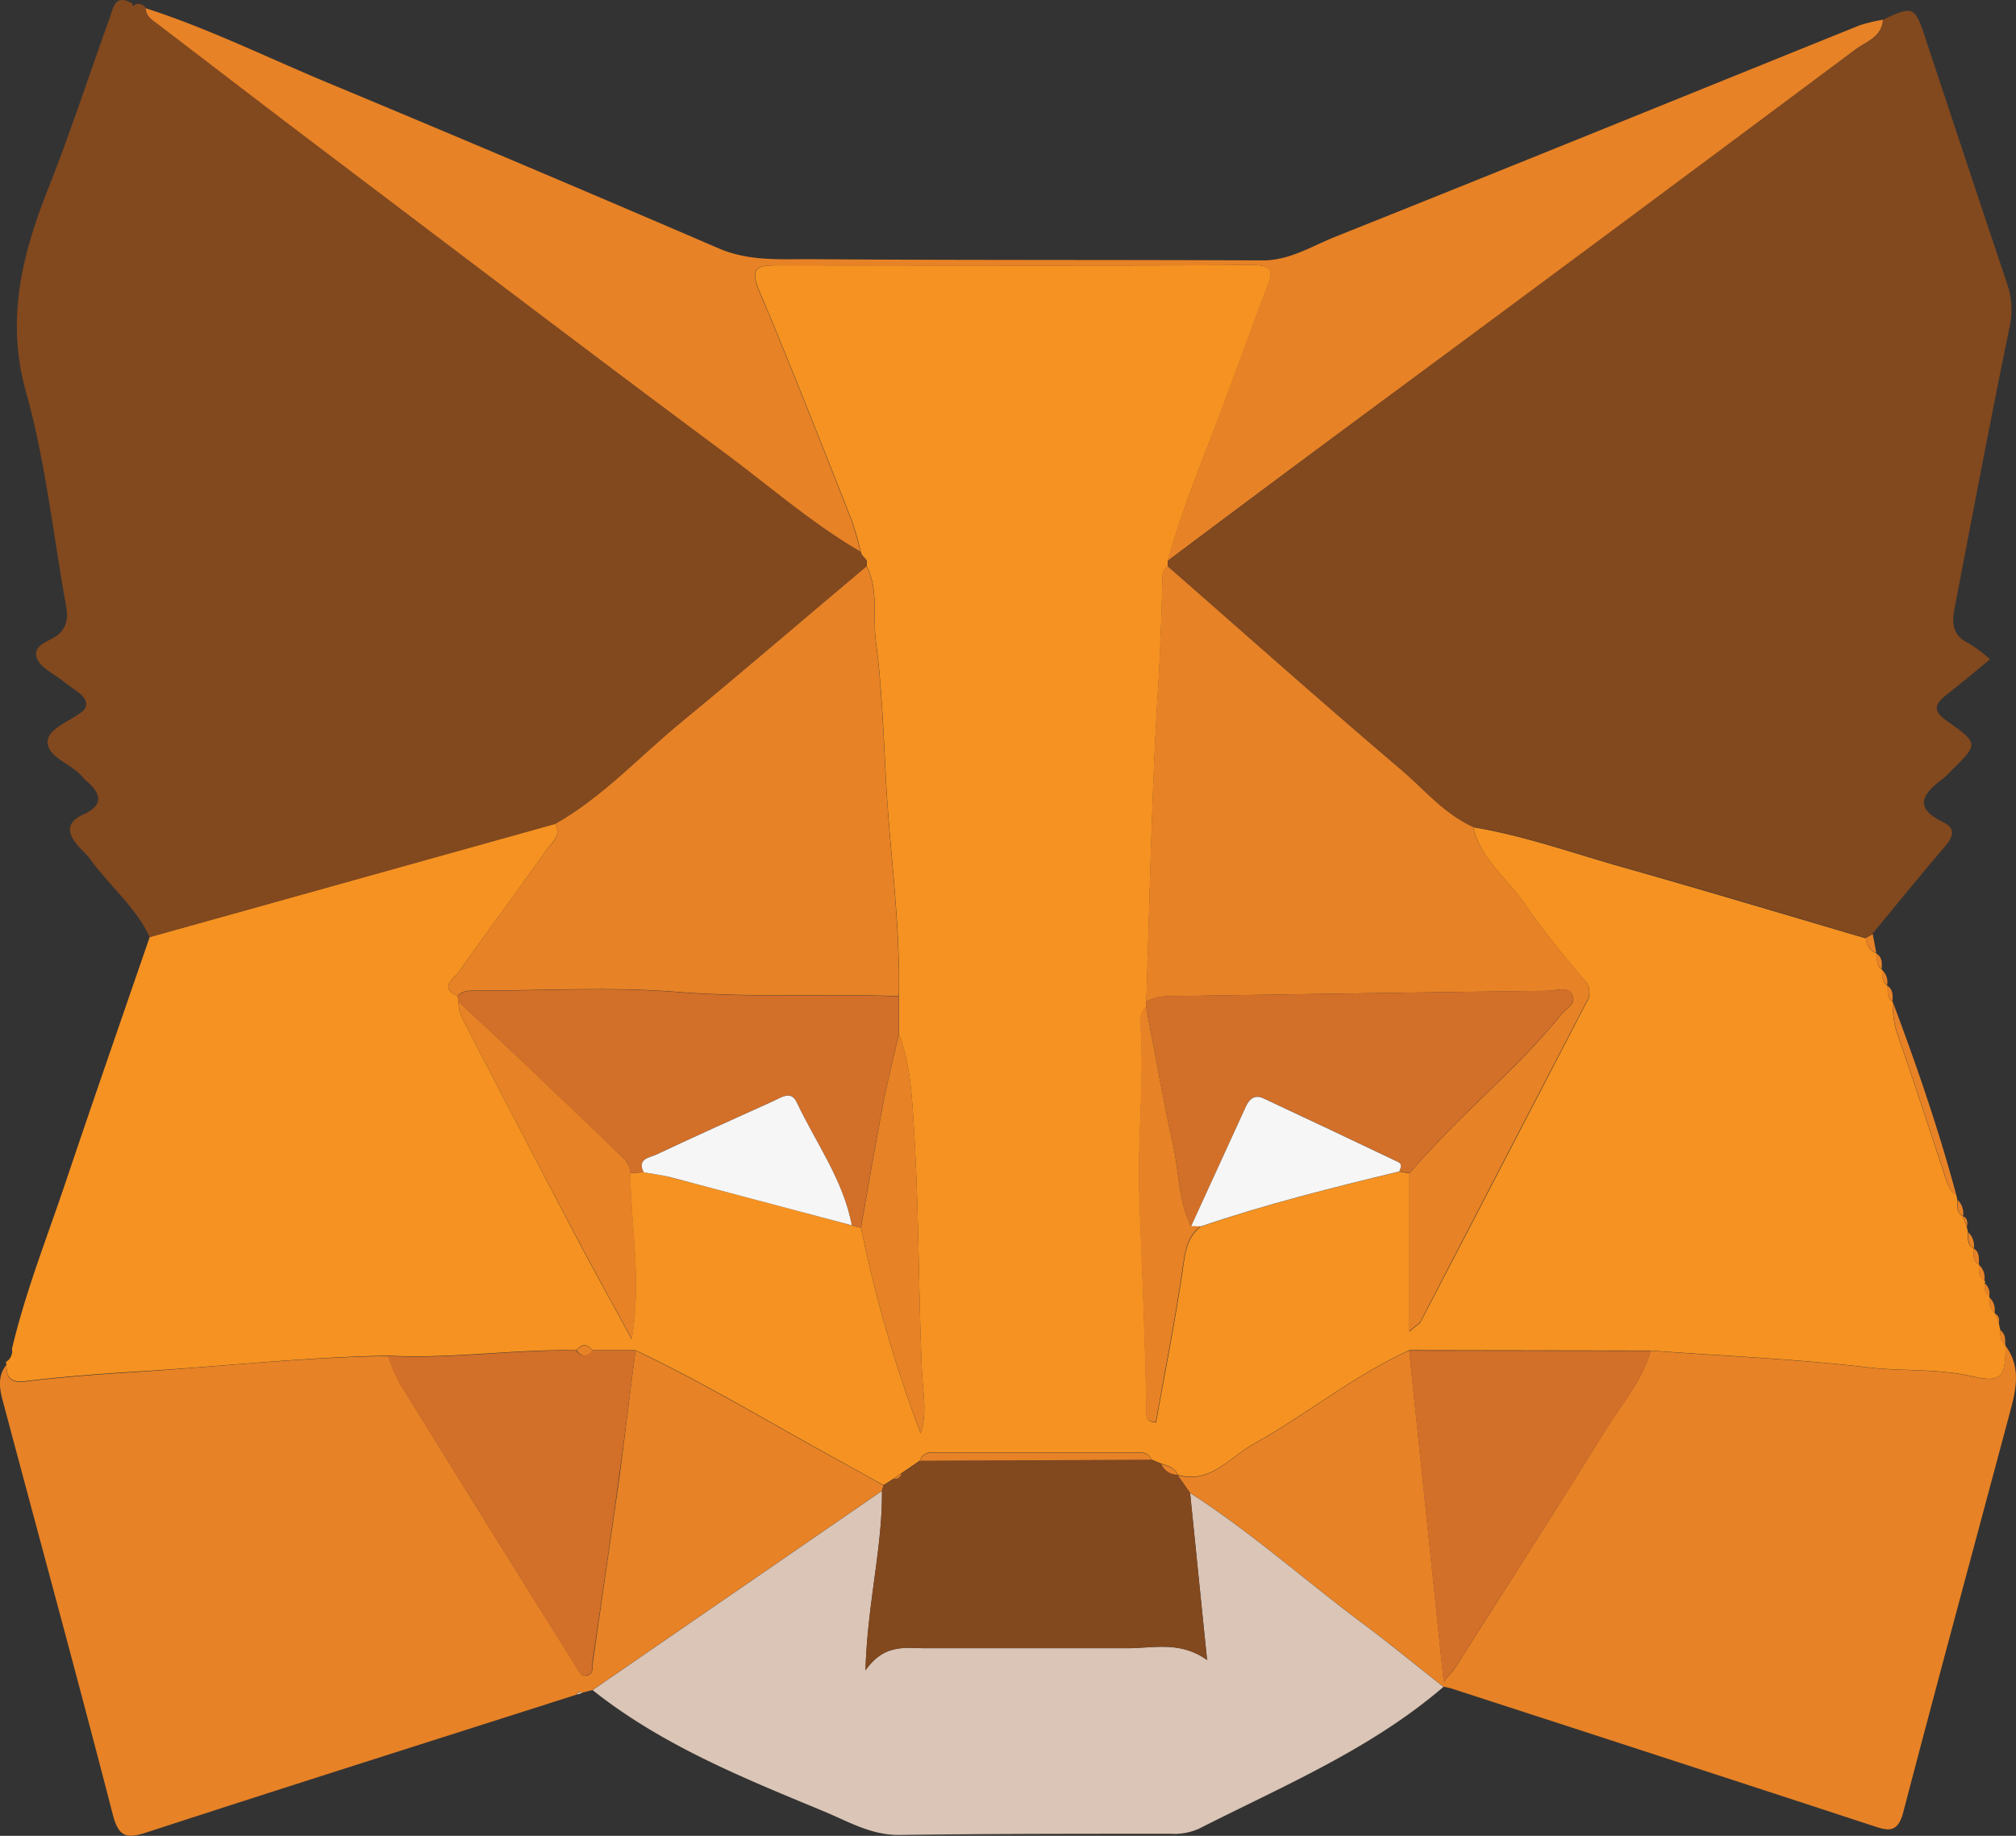 <svg xmlns="http://www.w3.org/2000/svg" viewBox="0 0 375.13 341.64"><rect x="0" y="0" width="375.13" height="341.64" fill="#333333" stroke="none"/><defs><style>.cls-1{fill:#f59221;}.cls-2{fill:#82481e;}.cls-3{fill:#e78226;}.cls-4{fill:#dac5b6;}.cls-5{fill:#d26f29;}.cls-6{fill:#f6f6f6;}</style></defs><g id="Layer_2" data-name="Layer 2"><g id="Layer_1-2" data-name="Layer 1"><path class="cls-1" d="M364,222.32c.08.33.15.65.22,1,0,1.12-.2,2.33,1,3l0,0,.75,2c.07.33.15.65.22,1,0,1.12-.2,2.33,1.06,3l0,0c0,1.11-.23,2.3,1,3v0c0,1.12-.14,2.29,1,3l.19.19-.13.23c0,.94-.06,1.88.84,2.51l.05.15c.08,1-.11,2.14.94,2.85l.07.14.72,1.82c.09.41.17.81.26,1.22.09,1-.09,2.12.94,2.82l.06.14c0,6-.75,7-6.44,5.68-6.36-1.43-12.8-.87-19.19-1.62-13.4-1.58-26.92-2.14-40.38-3.12l-44.92-.07c-10.38,4.73-19.21,12-29.11,17.51-4.4,2.45-7.9,7.4-14,5.69l0-.09c-.6-1.31-1.87-1.6-3.06-2l-1.83-.76c-.54-1.37-1.72-1.35-2.91-1.35H174.47c-1.33,0-2.73-.13-3.29,1.54l-3.46,2.37-1.44,1-1.89,1.2c-2.74-1.52-5.47-3.06-8.21-4.56-12.61-6.9-24.91-14.38-37.93-20.54l-8,0c-1-1.25-2-1.25-3,0-11.69-.22-23.32,1.63-35,1-15.82.28-31.54,2.08-47.32,3-6.72.41-13.44.94-20.13,1.74-2.79.34-3.66-.62-3.59-3.11a.43.43,0,0,1,.24-.68,2.4,2.4,0,0,0,.78-2.21c2.47-10.48,6.43-20.48,9.86-30.65,5.17-15.37,10.5-30.69,15.77-46l75.41-21.06c1.33,2.15-.59,3.45-1.51,4.76-5.4,7.67-11,15.16-16.41,22.84-.77,1.11-3.83,2.87-.17,4.44,0,.32.08.64.1,1a10.67,10.67,0,0,0,.58,2.88q10.65,20.57,21.42,41.08c3.12,5.94,6.39,11.8,10.25,18.92,1.88-11.3-.19-21.1-.26-30.91l2.51-.16c1.61.29,3.24.48,4.81.89q17,4.45,33.91,9l1.71.44a252.41,252.41,0,0,0,11.09,38.26c1.28-3.92.41-7.62.25-11.37-.65-15-.56-30.09-1.48-45.09-.36-6-.64-12.14-2.8-17.91l0-7c.23-11.13-1.06-22.16-1.94-33.22-.87-10.89-.89-21.88-2.33-32.69-.62-4.67.54-9.62-1.71-14.08l0-1.06-.78-.91a1.61,1.61,0,0,1-.36-.77,55,55,0,0,0-1.61-5.72c-5.67-14.3-11.27-28.63-17.25-42.8-1.63-3.85-.77-4.74,3-4.74,29.65,0,59.29.08,88.94-.05,3.84,0,3.55,1.49,2.55,4.12-2.87,7.6-5.62,15.26-8.48,22.87-3.49,9.3-7.35,18.47-10,28.06l0,1c-1.09.81-1,2-1,3.17-.17,6.61-.4,13.21-.81,19.83-1.19,19.3-1.52,38.65-2.18,58,0,.33,0,.66,0,1-1.61,1.48-1,3.44-.95,5.18.47,10.06-.7,20.07-.33,30.18.49,13.24,1.09,26.49,1.31,39.75,0,.89-.3,2.11,1.78,2.23,1.72-9.64,3.65-19.31,5.06-29.06.42-2.95.84-5.49,3.24-7.39,12.14-4.13,24.56-7.26,37-10.24l1.85.34v29.45c1.42-1.25,1.91-1.49,2.11-1.87q15.41-29.65,30.79-59.33a3.4,3.4,0,0,0-.48-4.41,166.33,166.33,0,0,1-11-14c-3.18-4.75-8.22-8.28-9.55-14.26,9.52,1.57,18.59,4.84,27.83,7.45,15.13,4.28,30.18,8.81,45.26,13.24a3.05,3.05,0,0,0,1.93,2.77l.06.13c.08,1-.12,2.16.95,2.86l.05.16c.08,1-.12,2.15.95,2.84l.06.12c.07,1-.13,2.17.95,2.88l0,.13a18.64,18.64,0,0,0,.69,5.37c3.12,9,6.12,18.15,9.11,27.24C362.41,220.36,362.72,221.62,364,222.32Z"/><path class="cls-2" d="M103.27,153.35,27.86,174.41c-2.61-5.62-7.47-9.53-11-14.43-.68-.94-1.58-1.71-2.35-2.58-2-2.32-2.25-4.37.95-5.81,3.94-1.77,3.38-3.92.58-6.29a5.21,5.21,0,0,1-.7-.71c-2-2.49-6.38-3.54-6.48-6.45-.09-2.44,3.9-3.82,6.2-5.54,1.4-1,1.16-2.31,0-3.35-1-.86-2.14-1.55-3.17-2.38-1.79-1.45-4.51-2.67-5.07-4.52-.78-2.57,2.81-3,4.3-4.51,2.12-2.19,1.21-4.77.81-7.08-2.16-12.54-3.62-25.29-7-37.48C1,59.61,4.07,47.46,9,35,13.11,24.62,16.56,14,20.38,3.43c.67-1.84.94-4.76,4.24-2.76.06.54.27.5.56.14a1.71,1.71,0,0,1,2,.73c0,1.57,1.22,2.21,2.29,3,10.06,7.64,20.06,15.35,30.13,23,25,18.93,50,38,75.2,56.67,8.38,6.22,16.27,13.14,25.32,18.43a1.73,1.73,0,0,0,.37.77l.78.91,0,1.06c-11.51,9.7-22.92,19.5-34.54,29.06C119,140.81,112.14,148.36,103.27,153.35Z"/><path class="cls-2" d="M347.2,174.57c-15.08-4.43-30.13-9-45.26-13.24-9.24-2.61-18.31-5.88-27.83-7.44-5.4-2.42-9.12-7-13.49-10.72C246,130.75,231.7,118,217.27,105.38l0-1q16.9-12.61,33.82-25.22,47.1-34.95,94.16-69.94c2-1.47,5-2.31,5.14-5.55,5.52-2.63,5.92-2.48,7.73,3,5.12,15.4,10.21,30.81,15.38,46.19a15,15,0,0,1,.39,8.23C370.3,78.5,367,96,363.65,113.48c-.51,2.64-.21,4.87,2.65,6.22a24.78,24.78,0,0,1,4,3c-2.83,2.31-5.46,4.53-8.17,6.65-2.26,1.78-2.44,3,.21,4.86,5.89,4.14,5.78,4.29.73,9.23a13.38,13.38,0,0,1-1.43,1.39c-3.72,2.77-5.87,5.36,0,8.21,2.6,1.25,1.57,3,.05,4.75-4.52,5.26-8.87,10.66-13.29,16Z"/><path class="cls-3" d="M118.25,251.33c13,6.16,25.32,13.64,37.93,20.54,2.74,1.5,5.47,3,8.21,4.56-.1.34-.19.68-.28,1l-53.85,37.07-2,.52c-.46-.31-.76-.16-.94.33-26.62,8.5-53.26,16.92-79.82,25.58-3.8,1.24-5.37,1.13-6.5-3.21C14.36,312,7.34,286.34.5,260.63c-.59-2.22-1-4.59.71-6.65-.07,2.49.8,3.45,3.59,3.11,6.69-.8,13.41-1.33,20.13-1.74,15.78-1,31.5-2.77,47.32-3a32.74,32.74,0,0,0,2.09,5q16.36,26.43,32.85,52.78c.52.83.93,2,2.14,1.65s.85-1.62,1-2.54c1.66-11.59,3.35-23.19,5-34.8C116.32,266.73,117.26,259,118.25,251.33Z"/><path class="cls-3" d="M219.12,274.52c6.11,1.71,9.61-3.24,14-5.69,9.9-5.5,18.73-12.78,29.11-17.51,2.1,20.18,4.21,40.36,6.43,61.65,1.37-1.7,1.94-2.29,2.37-3,9.22-14.52,18.52-29,27.57-43.61,3-4.89,6.93-9.3,8.55-15,13.46,1,27,1.54,40.38,3.12,6.39.75,12.83.19,19.19,1.62,5.69,1.29,6.46.33,6.44-5.68,2.94,3.92,2,8.13.87,12.32-6.65,24.87-13.39,49.71-19.91,74.62-1.07,4.07-3.14,3.22-5.86,2.33q-39.09-12.8-78.22-25.48a14,14,0,0,0-1.46-.32c-4.92-3.88-9.76-7.88-14.78-11.61-10.85-8.08-20.95-17.15-32.36-24.46Z"/><path class="cls-3" d="M350.36,3.67c-.18,3.24-3.17,4.08-5.14,5.55q-47,35.07-94.16,69.94-16.94,12.57-33.82,25.22c2.68-9.59,6.54-18.76,10-28.06,2.86-7.61,5.61-15.27,8.48-22.87,1-2.63,1.29-4.13-2.55-4.12-29.65.13-59.29.09-88.94.05-3.75,0-4.61.89-3,4.74,6,14.17,11.58,28.5,17.25,42.8a55,55,0,0,1,1.61,5.72c-9.06-5.29-16.95-12.21-25.33-18.43-25.2-18.71-50.16-37.74-75.2-56.67-10.07-7.62-20.07-15.33-30.13-23-1.07-.82-2.26-1.46-2.29-3,11.56,3.72,22.44,9.1,33.62,13.76q36.57,15.24,73,30.93c5.45,2.35,11.13,2,16.71,2,28.16.21,56.32.1,84.47.23,5.07,0,9.14-2.65,13.5-4.39,32.58-13,65.07-26.24,97.6-39.36A30.85,30.85,0,0,1,350.36,3.67Z"/><path class="cls-4" d="M221.45,277.85c11.41,7.31,21.51,16.38,32.36,24.46,5,3.73,9.86,7.73,14.78,11.61-13.53,11.62-29.84,18.43-45.49,26.39a11.27,11.27,0,0,1-5.32.94c-16.8,0-33.6,0-50.39.22-5.3.07-9.58-2.52-14.12-4.4-15-6.22-30.11-12.3-43-22.55l53.85-37.07c.09,10.6-2.71,20.95-3.07,33.4,3.54-5.06,7.51-4.11,11.24-4.12,12.49,0,25,0,37.49,0,4.83,0,9.79-1.4,14.83,2.19Z"/><path class="cls-3" d="M364,222.32c-1.29-.7-1.6-2-2-3.25-3-9.09-6-18.19-9.11-27.24a18.64,18.64,0,0,1-.69-5.37C356.63,198.25,360.73,210.15,364,222.32Z"/><path class="cls-3" d="M347.2,174.57l1.27-.75.66,3.52A3.05,3.05,0,0,1,347.2,174.57Z"/><path class="cls-3" d="M365.28,226.31c-1.25-.69-1-1.9-1-3A3.45,3.45,0,0,1,365.28,226.31Z"/><path class="cls-3" d="M367.29,232.31c-1.26-.69-1-1.9-1.06-3A3.46,3.46,0,0,1,367.29,232.31Z"/><path class="cls-3" d="M368.22,235.31c-1.19-.74-1-1.93-1-3C368.41,233,368.23,234.19,368.22,235.31Z"/><path class="cls-3" d="M369.23,238.38c-1.14-.75-1-1.92-1-3A3.17,3.17,0,0,1,369.23,238.38Z"/><path class="cls-3" d="M371.12,244.31c-1.05-.71-.86-1.82-.94-2.85A3,3,0,0,1,371.12,244.31Z"/><path class="cls-3" d="M373.11,250.31c-1-.7-.85-1.81-.94-2.82C373.16,248.2,373.17,249.25,373.11,250.31Z"/><path class="cls-3" d="M352.15,186.33c-1.08-.71-.88-1.84-.95-2.88C352.29,184.16,352.2,185.25,352.15,186.33Z"/><path class="cls-3" d="M351.14,183.33c-1.07-.69-.87-1.82-.95-2.84A3,3,0,0,1,351.14,183.33Z"/><path class="cls-3" d="M350.14,180.33c-1.07-.7-.87-1.83-.95-2.86C350.29,178.17,350.19,179.26,350.14,180.33Z"/><path class="cls-3" d="M366,228.31l-.75-2C366.16,226.71,366.14,227.49,366,228.31Z"/><path class="cls-3" d="M370.13,241.31c-.9-.63-.85-1.57-.84-2.51A2.48,2.48,0,0,1,370.13,241.31Z"/><path class="cls-3" d="M371.91,246.27l-.72-1.82C372,244.82,372.08,245.5,371.91,246.27Z"/><path class="cls-4" d="M107.37,315.37c.18-.49.48-.64.94-.33Z"/><path class="cls-3" d="M217.27,105.38C231.7,118,246,130.75,260.62,143.17c4.37,3.71,8.09,8.3,13.49,10.72,1.33,6,6.37,9.5,9.55,14.25a166.33,166.33,0,0,0,11,14,3.4,3.4,0,0,1,.48,4.41q-15.42,29.66-30.79,59.33c-.2.38-.69.62-2.11,1.87V218.34c1.78-2,3.54-3.93,5.36-5.86,7.52-7.94,15.92-15,22.82-23.57.89-1.1,2.85-2.08,2.24-3.58-.78-1.89-3-1-4.48-.94-23.54.27-47.08.64-70.62,1a9,9,0,0,0-4.29,1c.66-19.33,1-38.68,2.18-58,.41-6.62.64-13.22.81-19.83C216.28,107.38,216.18,106.19,217.27,105.38Z"/><path class="cls-3" d="M103.27,153.35c8.87-5,15.7-12.54,23.45-18.91,11.62-9.56,23-19.36,34.54-29.06,2.25,4.46,1.09,9.41,1.71,14.08,1.44,10.81,1.46,21.8,2.33,32.69.88,11.06,2.17,22.09,1.94,33.22-13.7-.49-27.4.32-41.15-.79-12.51-1-25.16-.23-37.75-.24-1.17,0-2.34,0-3.16,1-3.66-1.57-.6-3.33.17-4.44,5.37-7.68,11-15.17,16.41-22.84C102.68,156.8,104.6,155.5,103.27,153.35Z"/><path class="cls-2" d="M221.45,277.85l3.15,31.06c-5-3.59-10-2.19-14.83-2.19-12.5,0-25,0-37.49,0-3.73,0-7.7-.94-11.24,4.12.36-12.45,3.16-22.8,3.07-33.4.09-.34.18-.68.28-1l1.89-1.2c.71,0,1.29-.2,1.44-1l3.46-2.37,43.08-.19,1.83.75a3.21,3.21,0,0,0,3.06,2l0,.09Z"/><path class="cls-5" d="M85.18,185.39c.82-1,2-1,3.16-1,12.59,0,25.24-.77,37.75.24,13.75,1.11,27.45.3,41.15.79l0,7c-1,4.46-2.13,8.89-3,13.37-1.44,7.56-2.72,15.16-4.07,22.74L158.5,228c-1.6-8.45-6.7-15.35-10.27-22.92-1-2.22-2.86-.86-4.31-.2-7.27,3.28-14.54,6.55-21.75,9.95-1.24.59-3.68.73-2.39,3.31l-2.51.16c0-2.1-1.67-3.15-3-4.38q-10.51-10.12-21.11-20.16c-2.63-2.5-5.29-4.95-7.93-7.43C85.26,186,85.23,185.71,85.18,185.39Z"/><path class="cls-5" d="M213.26,186.36a9,9,0,0,1,4.29-1c23.54-.32,47.08-.69,70.62-1,1.52,0,3.7-.95,4.48.94.61,1.5-1.35,2.48-2.24,3.58-6.9,8.53-15.3,15.63-22.82,23.57-1.82,1.93-3.58,3.91-5.36,5.86l-1.85-.34c.2-.6.62-1.35-.16-1.72q-12.57-6-25.17-11.9c-1.48-.69-2.54.06-3.18,1.46L221.64,228.2c-2.4-4.7-2.22-10-3.33-15-1.91-8.58-3.4-17.25-5.06-25.88C213.25,187,213.25,186.69,213.26,186.36Z"/><path class="cls-5" d="M118.25,251.33c-1,7.7-1.93,15.4-3,23.08-1.6,11.61-3.29,23.21-5,34.8-.13.92.29,2.21-1,2.54s-1.62-.82-2.14-1.65q-16.43-26.39-32.85-52.78a32.74,32.74,0,0,1-2.09-5c11.7.66,23.33-1.19,35-1,1,1.25,2,1.25,3,0Z"/><path class="cls-5" d="M307.16,251.39c-1.62,5.7-5.53,10.11-8.55,15C289.56,281,280.26,295.48,271,310c-.43.68-1,1.27-2.37,3-2.22-21.29-4.33-41.47-6.43-61.65Z"/><path class="cls-3" d="M85.28,186.35c2.64,2.48,5.3,4.93,7.93,7.43q10.58,10,21.11,20.16c1.28,1.23,2.92,2.28,3,4.38.07,9.81,2.14,19.61.26,30.91-3.86-7.12-7.13-13-10.25-18.92Q96.5,209.8,85.86,189.23A10.67,10.67,0,0,1,85.28,186.35Z"/><path class="cls-6" d="M119.78,218.16c-1.29-2.58,1.15-2.72,2.39-3.31,7.21-3.4,14.48-6.67,21.75-9.95,1.45-.66,3.27-2,4.31.2,3.57,7.57,8.67,14.47,10.27,22.92q-17-4.5-33.91-9C123,218.64,121.39,218.45,119.78,218.16Z"/><path class="cls-6" d="M221.64,228.2l10.23-22.36c.64-1.4,1.7-2.15,3.18-1.46q12.62,5.9,25.17,11.9c.78.37.36,1.12.16,1.72-12.46,3-24.88,6.11-37,10.24Z"/><path class="cls-3" d="M160.21,228.46c1.35-7.58,2.63-15.18,4.07-22.74.86-4.48,2-8.91,3-13.37,2.16,5.77,2.44,11.94,2.8,17.91.92,15,.83,30.07,1.48,45.09.16,3.75,1,7.45-.25,11.37A252.41,252.41,0,0,1,160.21,228.46Z"/><path class="cls-3" d="M221.64,228.2l1.72,0c-2.4,1.9-2.82,4.44-3.24,7.39-1.41,9.75-3.34,19.42-5.06,29.06-2.08-.12-1.77-1.34-1.78-2.23-.22-13.26-.82-26.51-1.31-39.75-.37-10.11.8-20.12.33-30.18-.09-1.74-.66-3.7.95-5.18,1.66,8.63,3.15,17.3,5.06,25.88C219.42,218.22,219.24,223.5,221.64,228.2Z"/><path class="cls-3" d="M214.26,271.66l-43.08.19c.56-1.67,2-1.54,3.29-1.54h36.88C212.54,270.31,213.72,270.29,214.26,271.66Z"/><path class="cls-3" d="M110.27,251.31c-1,1.27-2,1.27-3,0C108.26,250.06,109.26,250.06,110.27,251.31Z"/><path class="cls-3" d="M219.15,274.43a3.21,3.21,0,0,1-3.06-2C217.28,272.83,218.55,273.12,219.15,274.43Z"/><path class="cls-3" d="M167.72,274.22c-.15.81-.73,1-1.44,1Z"/><path class="cls-3" d="M161.28,104.32l-.78-.91Z"/></g></g></svg>